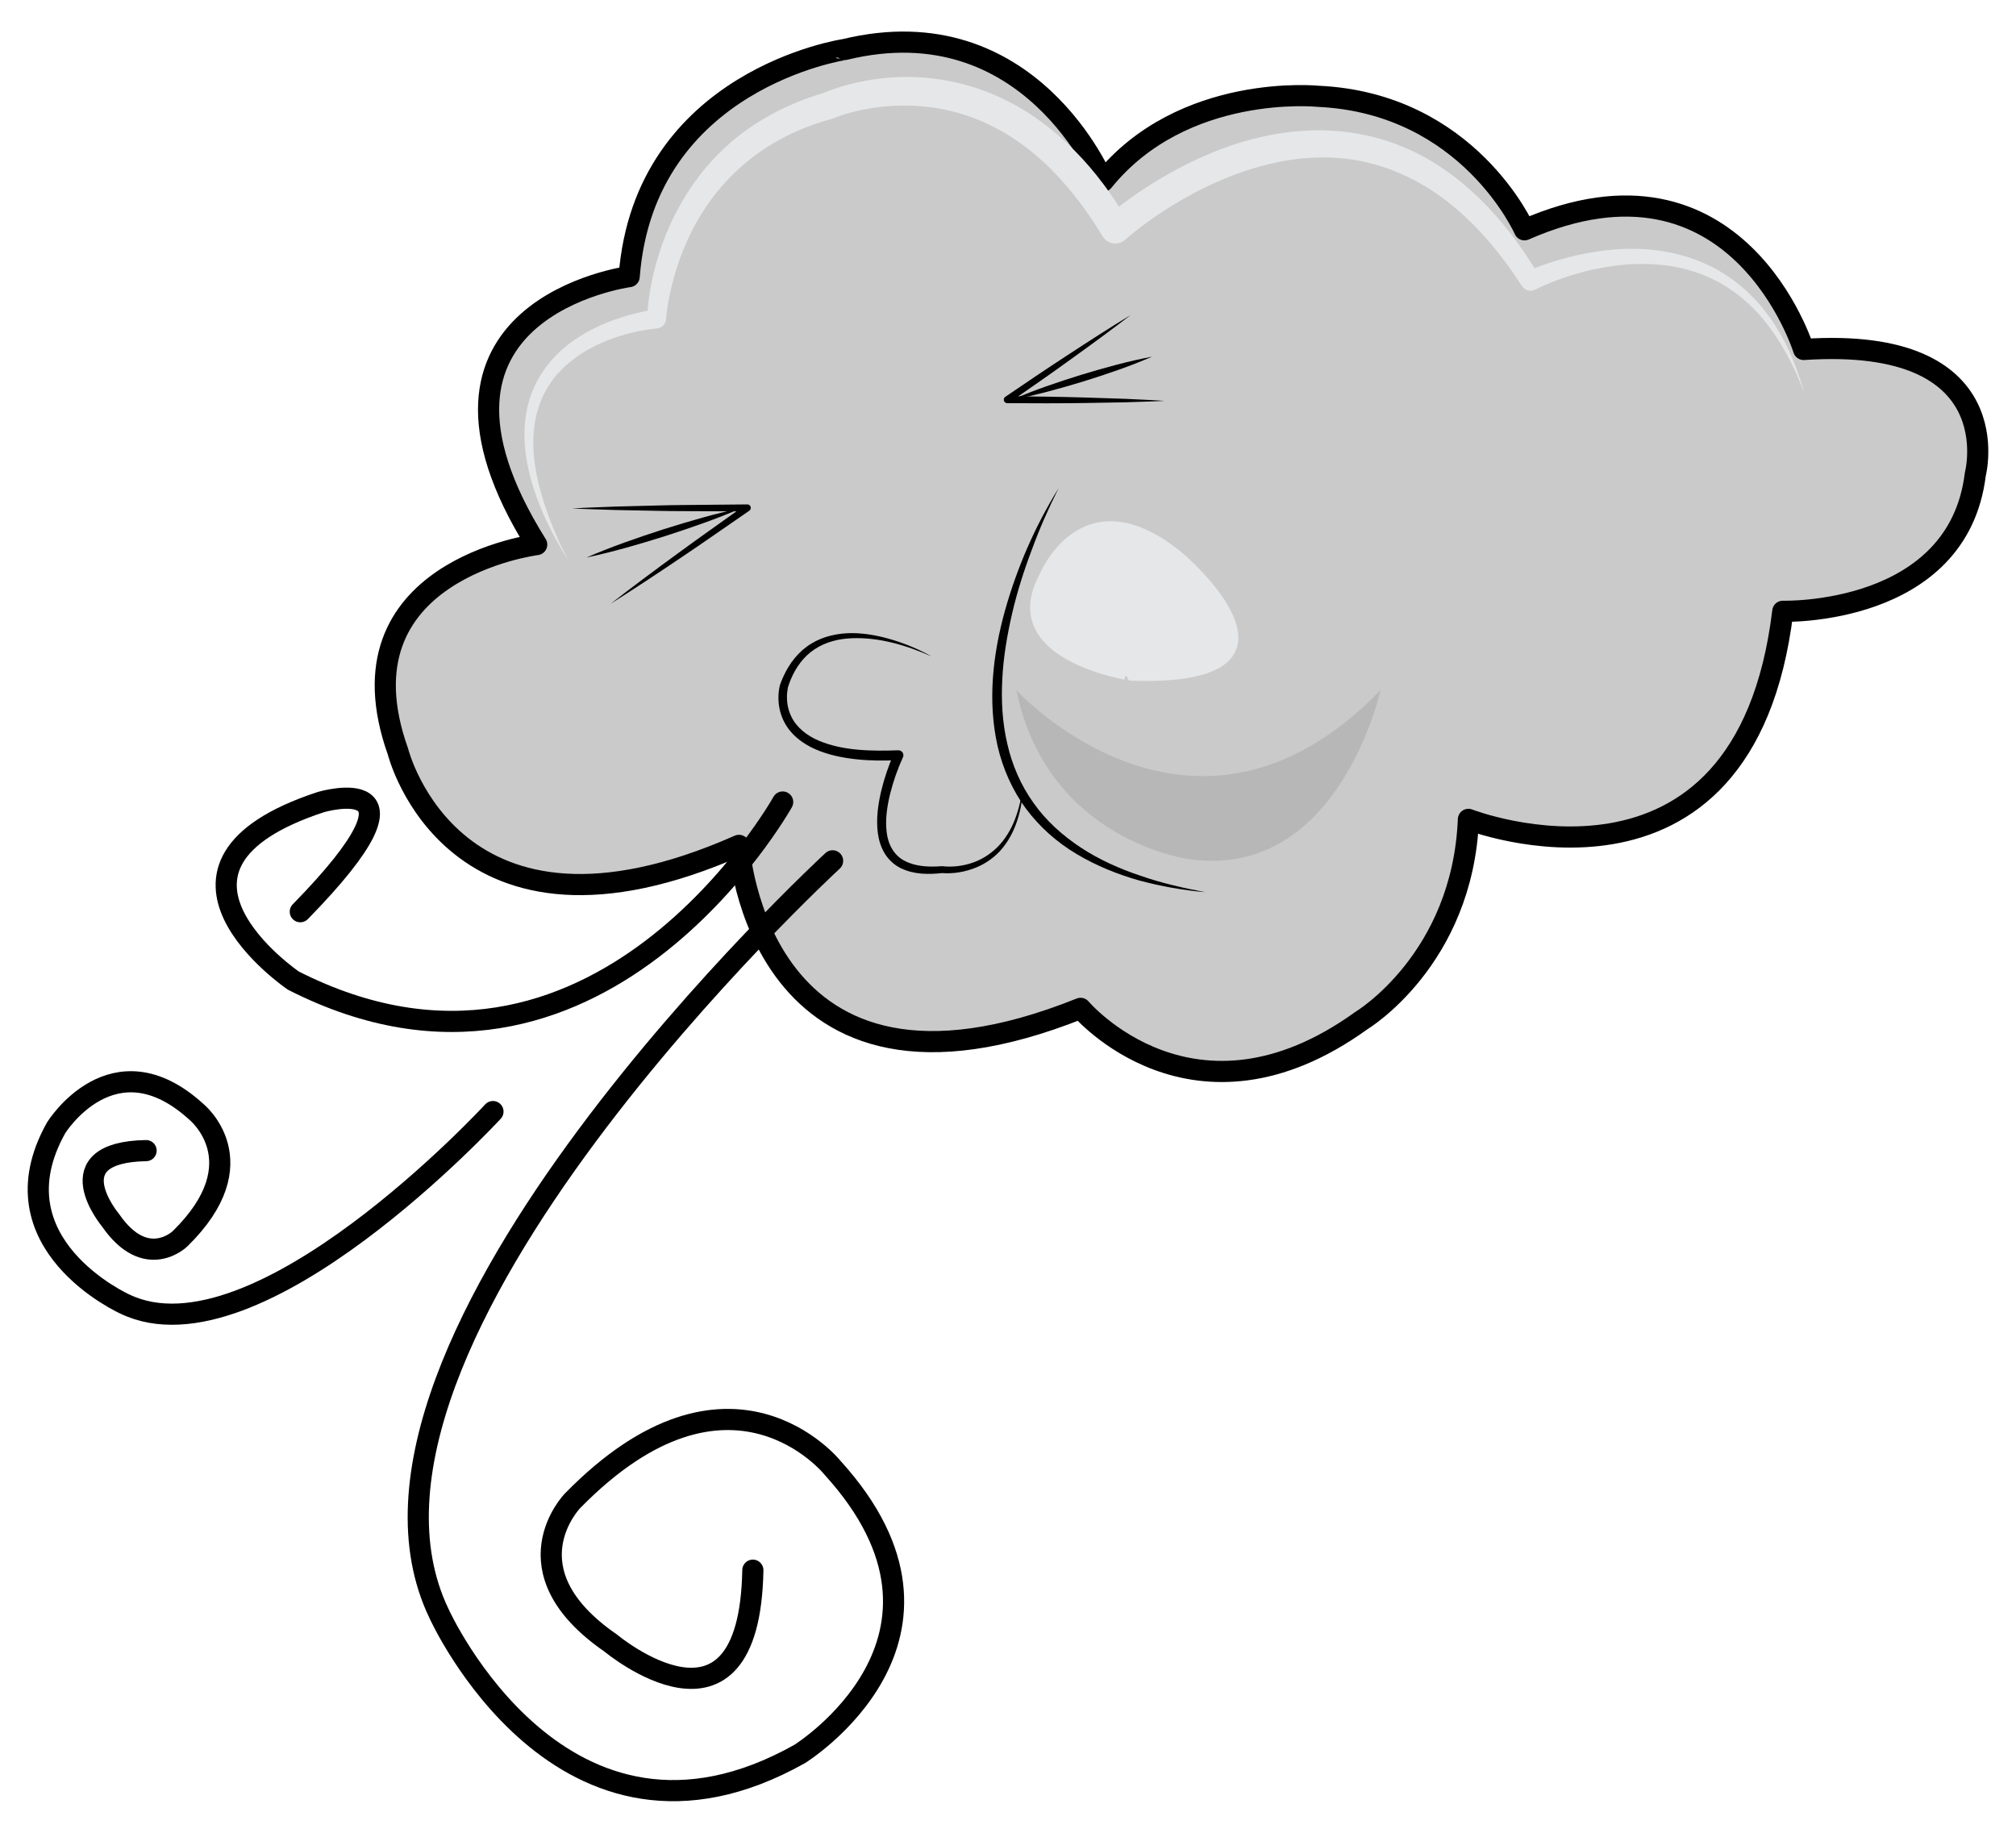 <?xml version="1.0" encoding="utf-8"?>
<!-- Generator: Adobe Illustrator 16.0.0, SVG Export Plug-In . SVG Version: 6.00 Build 0)  -->
<!DOCTYPE svg PUBLIC "-//W3C//DTD SVG 1.1//EN" "http://www.w3.org/Graphics/SVG/1.1/DTD/svg11.dtd">
<svg version="1.1" id="Layer_1" xmlns="http://www.w3.org/2000/svg" xmlns:xlink="http://www.w3.org/1999/xlink" x="0px" y="0px"
	 width="286px" height="260px" viewBox="0 0 286 260" enable-background="new 0 0 286 260" xml:space="preserve">
<g>
	
		<path fill="#CACACA" stroke="#000000" stroke-width="3" stroke-linecap="round" stroke-linejoin="round" stroke-miterlimit="10" d="
		M89.259,39.241c0,0-34.111,4.529-13.119,38.014c0,0-28.863,3.614-19.68,29.373c0,0,7.787,31.251,48.375,13.296
		c0,0,2.459,41.571,48.458,23.122c0,0,15.988,18.941,39.851,1.726c0,0,14.354-8.609,15.172-28.535c0,0,39.191,15.251,44.602-29.519
		c0,0,24.847,0.738,27.308-19.433c0,0,5.166-19.679-24.355-17.71c0,0-9.346-30.256-39.602-16.973c0,0-7.873-17.957-29.273-18.941
		c0,0-19.186-1.969-30.502,12.054c0,0-10.332-25.091-36.651-18.694C119.839,7.017,91.394,11.199,89.259,39.241z"/>
	<g>
		<path d="M132.139,93.112c-3.554-1.571-7.397-2.719-11.234-2.574c-1.899,0.062-3.794,0.534-5.337,1.566
			c-1.557,1.019-2.679,2.58-3.391,4.304c-0.082,0.22-0.178,0.433-0.25,0.657l-0.113,0.332l-0.028,0.084
			c0.011-0.032-0.005,0.024-0.008,0.041l-0.03,0.156c-0.076,0.432-0.117,0.885-0.106,1.332c0.013,0.898,0.209,1.785,0.588,2.584
			c0.754,1.614,2.264,2.778,3.961,3.496c3.457,1.437,7.42,1.475,11.241,1.348c0.386-0.014,0.711,0.287,0.726,0.673
			c0.004,0.11-0.021,0.223-0.063,0.317c-0.754,1.648-1.379,3.426-1.821,5.202c-0.435,1.779-0.699,3.619-0.494,5.375
			c0.185,1.753,1.039,3.354,2.57,4.121c1.512,0.8,3.401,0.896,5.219,0.752c0.037-0.003,0.08-0.002,0.117,0.002
			c1.45,0.167,3.047-0.035,4.465-0.557c1.433-0.526,2.722-1.42,3.744-2.573c1.022-1.157,1.772-2.562,2.282-4.048
			c0.514-1.489,0.824-3.054,1.002-4.634c-0.055,1.589-0.238,3.188-0.687,4.732c-0.434,1.544-1.118,3.046-2.135,4.337
			c-1.003,1.301-2.378,2.32-3.913,2.943c-1.546,0.619-3.182,0.905-4.896,0.771l0.119,0.002c-1.906,0.209-3.959,0.228-5.857-0.68
			c-0.936-0.457-1.758-1.204-2.303-2.104c-0.551-0.9-0.842-1.911-0.976-2.905c-0.254-2.002,0.022-3.963,0.454-5.844
			c0.45-1.889,1.061-3.695,1.854-5.487l0.662,0.99c-1.977,0.114-3.97,0.104-5.959-0.104c-1.984-0.211-3.986-0.603-5.875-1.431
			c-1.867-0.812-3.666-2.19-4.563-4.171c-0.448-0.975-0.668-2.041-0.672-3.096c0-0.529,0.04-1.055,0.157-1.581l0.047-0.202
			l0.039-0.137l0.035-0.09l0.135-0.354c0.088-0.239,0.199-0.469,0.298-0.703c0.836-1.849,2.153-3.562,3.928-4.632
			c1.761-1.089,3.828-1.51,5.821-1.507c2.005,0.012,3.964,0.415,5.844,0.987C128.615,91.388,130.435,92.149,132.139,93.112z"/>
	</g>
	<g>
		<path fill="#CACACA" d="M150.185,69.251c0,0-29.854,50.426,20.82,57.314"/>
		<path d="M150.185,69.251c-1.43,2.834-2.707,5.735-3.793,8.704c-1.121,2.953-2.078,5.966-2.797,9.028
			c-0.703,3.062-1.244,6.164-1.399,9.283c-0.173,3.112-0.003,6.246,0.708,9.256c0.68,3.014,1.926,5.89,3.723,8.391
			c1.771,2.524,4.115,4.615,6.712,6.331c2.604,1.711,5.489,3.003,8.477,3.997c2.979,1.039,6.072,1.739,9.191,2.326
			c-3.164-0.271-6.31-0.835-9.396-1.662c-3.072-0.875-6.076-2.076-8.852-3.738c-2.781-1.644-5.271-3.842-7.22-6.466
			c-1.94-2.631-3.277-5.69-4.015-8.858c-1.438-6.386-0.673-12.986,1.021-19.129C144.269,80.552,146.831,74.649,150.185,69.251z"/>
	</g>
	<path fill="#B7B7B7" d="M144.191,97.909c0,0,25.09,27.427,51.656,0c0,0-5.904,26.935-27.06,23.981
		C168.791,121.892,148.62,119.432,144.191,97.909z"/>
	<path fill="#E6E7E8" stroke="#E6E7E8" stroke-linecap="round" stroke-linejoin="round" stroke-miterlimit="10" d="M147.882,81.797
		c0,0,5.762-14.477,19.729-2.811c0,0,21.104,18.061-7.186,17.077C160.427,96.063,141.732,93.356,147.882,81.797z"/>
	<path fill="none" stroke="#000000" stroke-width="3" stroke-linecap="round" stroke-linejoin="round" stroke-miterlimit="10" d="
		M111.034,113.774c0,0-26.369,47.228-69.418,25.335c0,0-23.859-16.234,3.938-25.335c0,0,17.218-5.031-2.952,15.562"/>
	<path fill="none" stroke="#000000" stroke-width="3" stroke-linecap="round" stroke-linejoin="round" stroke-miterlimit="10" d="
		M118.118,122.118c0,0-74.287,68.404-55.839,106.779c0,0,17.466,38.862,51.165,19.924c0,0,26.564-16.48,4.674-40.588
		c0,0-14.514-18.201-36.898,4.674c0,0-9.592,9.84,5.412,20.172c0,0,19.679,16.479,20.172-10.332"/>
	<g>
		<path d="M81.161,72.126c2.07-0.121,4.141-0.176,6.211-0.266l6.213-0.159c2.072-0.063,4.144-0.056,6.215-0.086l6.214-0.058
			c0.271-0.004,0.493,0.213,0.495,0.484c0.004,0.168-0.084,0.321-0.213,0.411c-3.252,2.231-6.474,4.506-9.752,6.7
			c-3.272,2.201-6.558,4.387-9.899,6.488c3.112-2.428,6.284-4.773,9.469-7.103c3.179-2.337,6.414-4.592,9.619-6.892l0.283,0.895
			l-6.214-0.02c-2.07-0.019-4.143,0.004-6.213-0.047l-6.215-0.121C85.302,72.277,83.231,72.235,81.161,72.126z"/>
	</g>
	<g>
		<path d="M83.204,79.089c3.559-1.544,7.205-2.802,10.877-3.99c3.68-1.16,7.383-2.246,11.178-3.045
			c-3.557,1.545-7.205,2.803-10.877,3.989C90.702,77.201,86.999,78.288,83.204,79.089z"/>
	</g>
	<g>
		<path d="M165.203,56.866c-1.858,0.102-3.719,0.135-5.578,0.206l-5.575,0.098c-3.722,0.06-7.439,0.048-11.154,0.024
			c-0.273-0.002-0.494-0.223-0.492-0.496c0-0.167,0.088-0.317,0.217-0.406c2.926-1.992,5.854-3.982,8.824-5.91
			c2.963-1.939,5.938-3.861,8.969-5.699c-2.807,2.168-5.67,4.25-8.545,6.317c-2.867,2.079-5.777,4.093-8.688,6.106l-0.275-0.901
			c3.718,0.032,7.437,0.076,11.152,0.19l5.576,0.182C161.486,56.675,163.347,56.738,165.203,56.866z"/>
	</g>
	<g>
		<path d="M163.435,50.599c-3.195,1.391-6.48,2.494-9.785,3.526c-3.314,1.004-6.65,1.937-10.076,2.58
			c3.195-1.394,6.479-2.496,9.785-3.526C156.673,52.175,160.009,51.243,163.435,50.599z"/>
	</g>
	<path fill="none" stroke="#000000" stroke-width="3" stroke-linecap="round" stroke-linejoin="round" stroke-miterlimit="10" d="
		M69.934,157.688c0,0-33.452,36.327-52.218,27.307c0,0-19.006-8.541-9.743-25.021c0,0,8.058-12.989,19.848-2.284
		c0,0,8.901,7.1-2.284,18.045c0,0-4.812,4.688-9.865-2.646c0,0-8.061-9.623,5.054-9.862"/>
	<g>
		<path fill="#E6E7E8" d="M80.603,79.519c-1.979-3.252-3.785-6.66-4.938-10.352c-1.148-3.658-1.742-7.674-0.795-11.602
			c0.467-1.948,1.34-3.824,2.555-5.449c1.213-1.627,2.729-3.018,4.408-4.119c1.678-1.109,3.491-1.975,5.36-2.648
			c1.892-0.668,3.759-1.168,5.834-1.447L91.8,45.2c0.164-3.727,0.955-7.182,2.168-10.6c1.224-3.389,2.931-6.635,5.144-9.539
			c2.205-2.905,4.925-5.449,7.996-7.444c3.069-2.004,6.452-3.479,9.935-4.495l-0.277,0.102c1.135-0.496,2.095-0.799,3.154-1.104
			c1.039-0.291,2.09-0.525,3.147-0.712c2.116-0.366,4.271-0.545,6.426-0.481c4.31,0.114,8.615,1.129,12.524,2.963
			c3.919,1.826,7.416,4.431,10.401,7.444c3.007,3.011,5.482,6.454,7.609,10.042l-3.213-0.482c2.381-2.051,4.779-3.709,7.352-5.283
			c2.562-1.551,5.236-2.92,8.029-4.051c5.566-2.26,11.715-3.5,17.861-2.938c3.062,0.276,6.09,1.021,8.93,2.19
			c2.846,1.162,5.473,2.779,7.846,4.656c4.752,3.781,8.479,8.557,11.494,13.615l-1.84-0.521c2.014-0.901,3.961-1.527,6.006-2.062
			c2.031-0.521,4.104-0.89,6.195-1.075c4.176-0.389,8.502,0.059,12.424,1.646c3.932,1.562,7.299,4.324,9.734,7.658
			c2.473,3.33,4.045,7.185,5.141,11.089c-1.397-3.813-3.307-7.447-5.854-10.53c-2.548-3.076-5.871-5.455-9.593-6.68
			c-3.719-1.254-7.721-1.395-11.604-0.893c-3.865,0.521-7.769,1.709-11.185,3.383c-0.655,0.321-1.44,0.092-1.832-0.508l-0.008-0.015
			c-3.073-4.74-6.723-9.122-11.151-12.413c-4.414-3.289-9.605-5.393-15.021-5.754c-5.416-0.408-10.895,0.834-16.002,2.936
			c-2.561,1.055-5.039,2.342-7.414,3.801c-2.352,1.449-4.705,3.123-6.693,4.859l-0.022,0.022c-0.877,0.764-2.205,0.673-2.969-0.202
			c-0.082-0.094-0.158-0.201-0.222-0.303c-2.006-3.351-4.338-6.475-7.012-9.219c-2.68-2.738-5.756-5.045-9.161-6.658
			c-3.397-1.619-7.114-2.521-10.884-2.646c-1.883-0.062-3.779,0.038-5.648,0.331c-0.934,0.146-1.86,0.336-2.772,0.572
			c-0.888,0.229-1.856,0.537-2.582,0.836l-0.091,0.038c-0.059,0.024-0.127,0.047-0.187,0.062c-3.179,0.863-6.231,2.133-8.997,3.863
			c-2.758,1.738-5.236,3.912-7.303,6.455s-3.717,5.441-4.939,8.525c-0.61,1.543-1.115,3.133-1.514,4.75
			c-0.396,1.597-0.717,3.299-0.84,4.848l-0.004,0.05c-0.053,0.667-0.578,1.185-1.223,1.249c-3.502,0.355-7.183,1.436-10.258,3.271
			c-1.539,0.932-2.957,2.057-4.104,3.426c-1.151,1.363-2.021,2.963-2.55,4.691c-1.07,3.478-0.777,7.331,0.134,10.963
			C77.427,72.581,78.87,76.125,80.603,79.519z"/>
	</g>
</g>
</svg>
